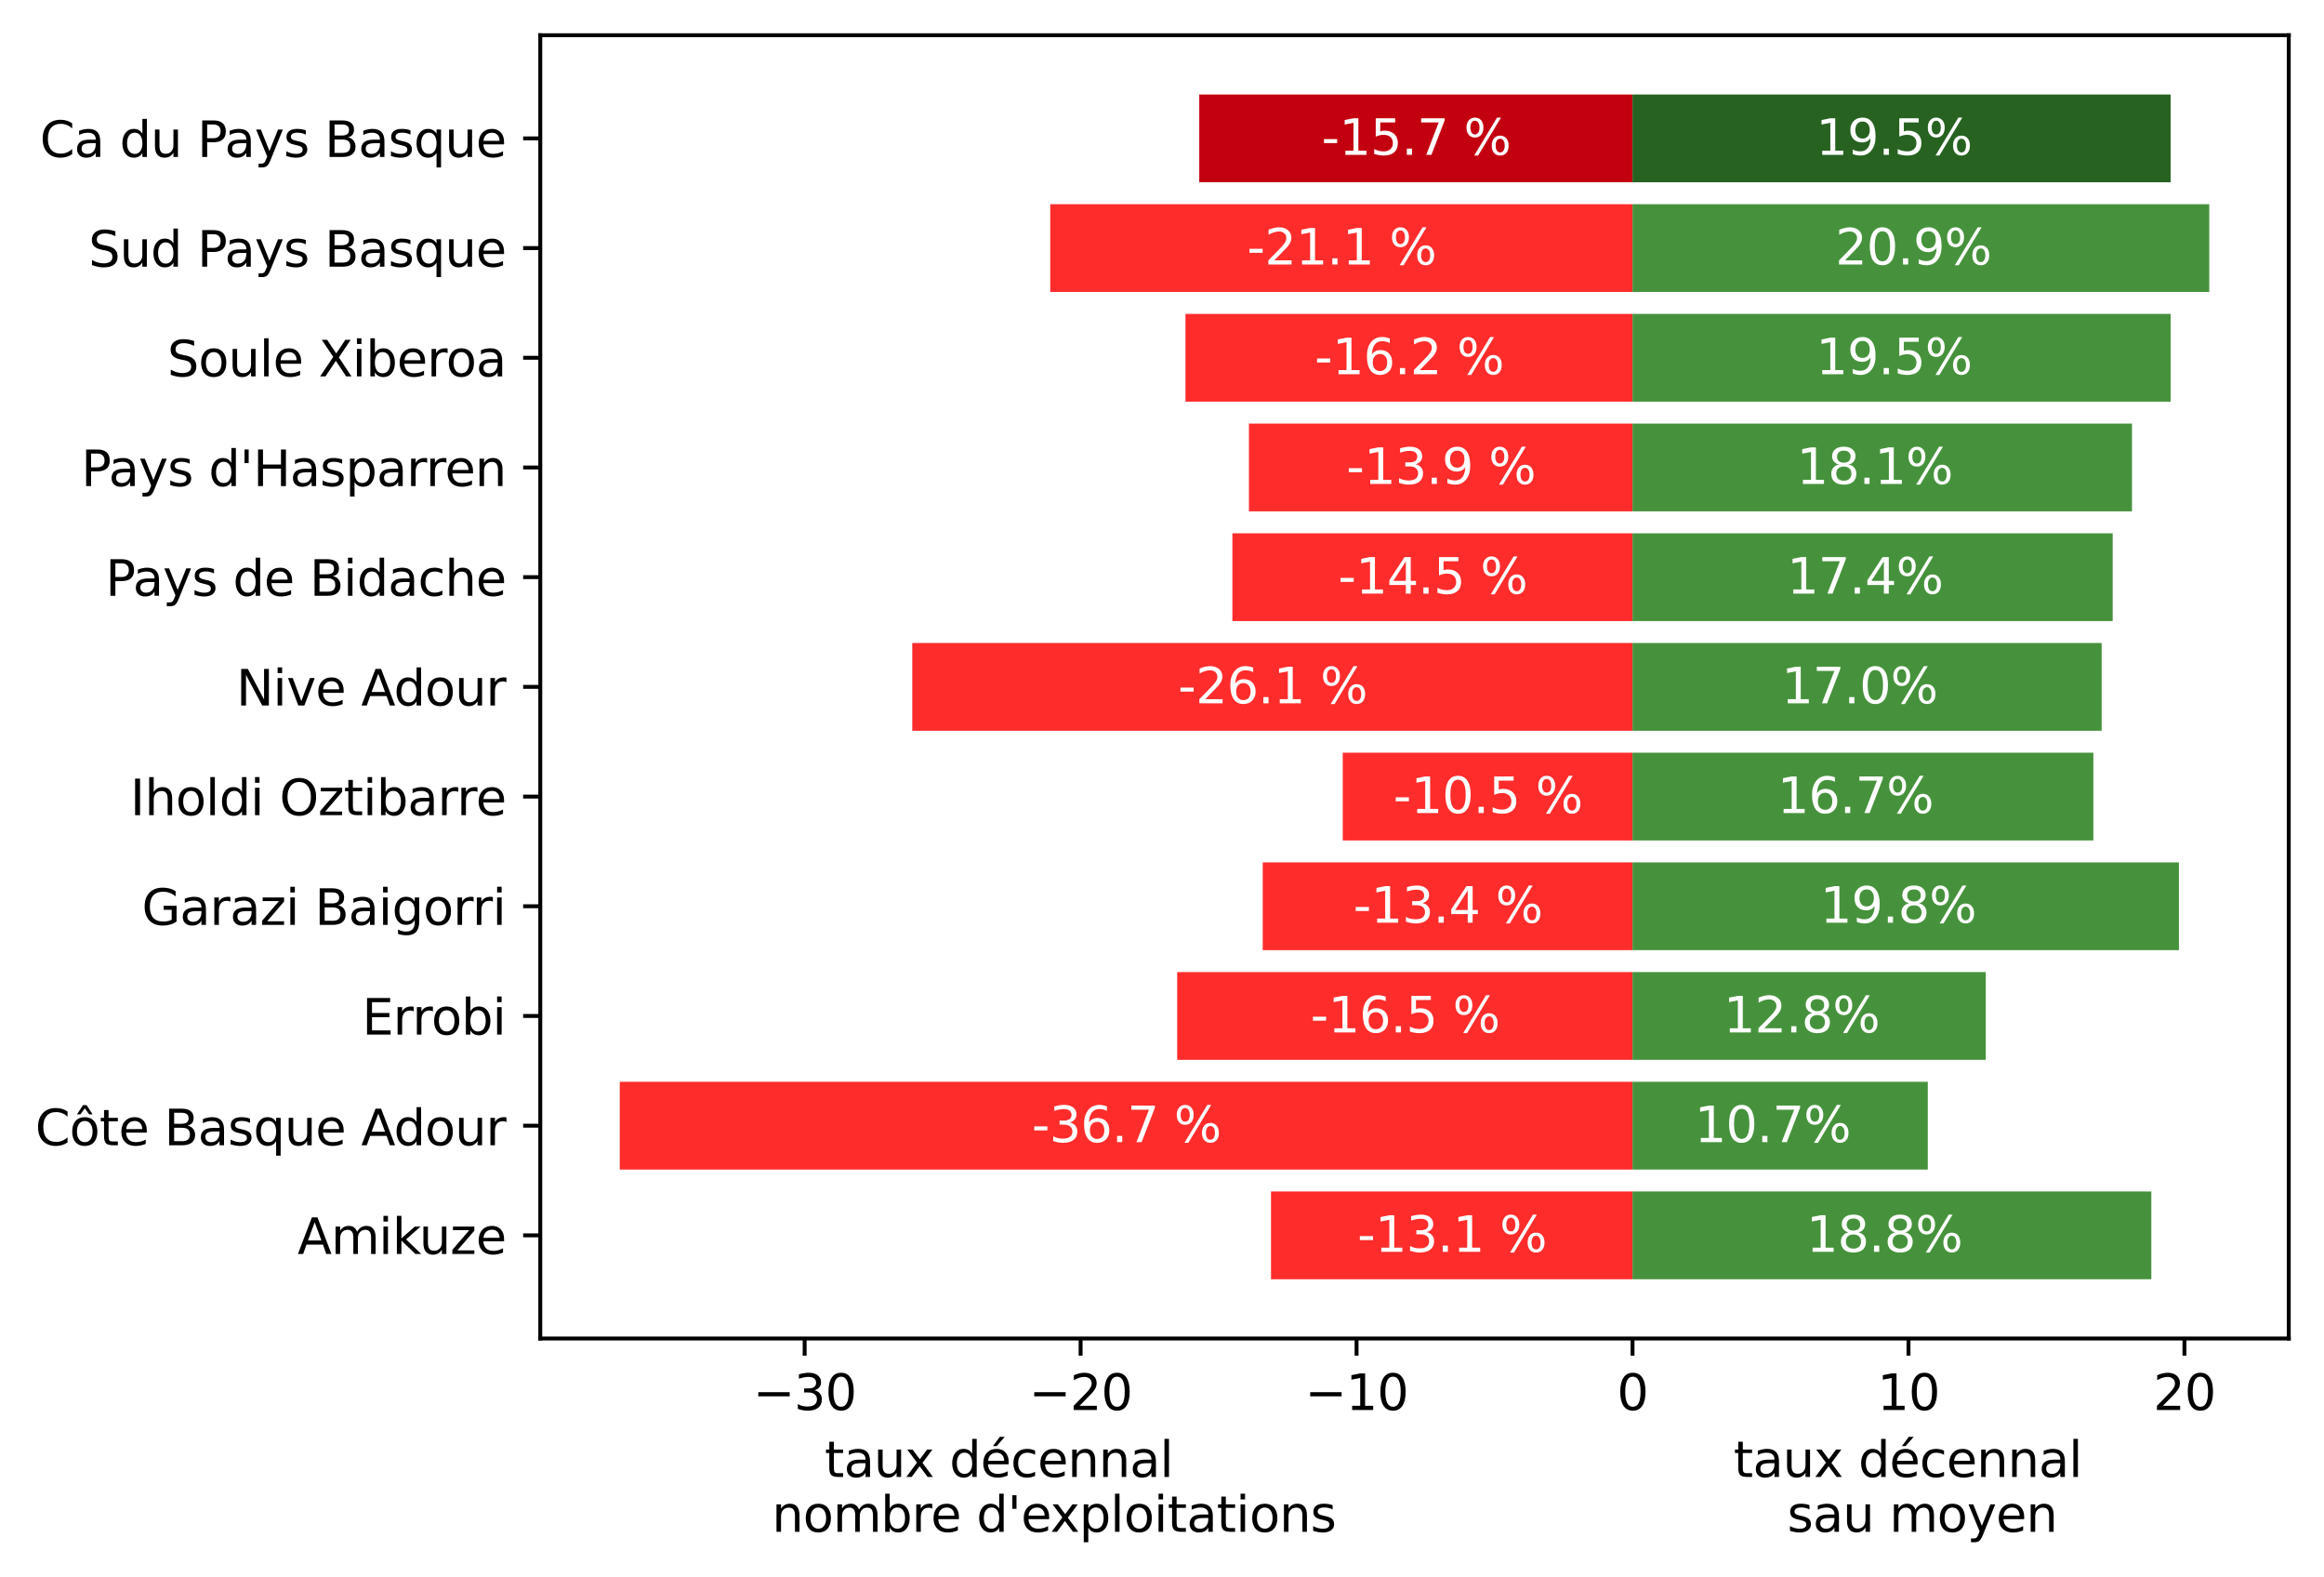 <?xml version="1.0" encoding="utf-8" standalone="no"?>
<!DOCTYPE svg PUBLIC "-//W3C//DTD SVG 1.1//EN"
  "http://www.w3.org/Graphics/SVG/1.1/DTD/svg11.dtd">
<svg xmlns:xlink="http://www.w3.org/1999/xlink" width="474.67pt" height="322.066pt" viewBox="0 0 474.67 322.066" xmlns="http://www.w3.org/2000/svg" version="1.1">
 <defs>
  <style type="text/css">*{stroke-linejoin: round; stroke-linecap: butt}</style>
 </defs>
 <g id="figure_1">
  <g id="patch_1">
   <path d="M 0 322.066 
L 474.67 322.066 
L 474.67 0 
L 0 0 
z
" style="fill: #ffffff"/>
  </g>
  <g id="axes_1">
   <g id="patch_2">
    <path d="M 110.35 273.312 
L 467.47 273.312 
L 467.47 7.2 
L 110.35 7.2 
z
" style="fill: #ffffff"/>
   </g>
   <g id="patch_3">
    <path d="M 333.437 261.216 
L 259.601 261.216 
L 259.601 243.296 
L 333.437 243.296 
z
" clip-path="url(#p10a8ba9649)" style="fill: #ff2c2c"/>
   </g>
   <g id="patch_4">
    <path d="M 333.437 238.816 
L 126.583 238.816 
L 126.583 220.896 
L 333.437 220.896 
z
" clip-path="url(#p10a8ba9649)" style="fill: #ff2c2c"/>
   </g>
   <g id="patch_5">
    <path d="M 333.437 216.416 
L 240.437 216.416 
L 240.437 198.496 
L 333.437 198.496 
z
" clip-path="url(#p10a8ba9649)" style="fill: #ff2c2c"/>
   </g>
   <g id="patch_6">
    <path d="M 333.437 194.016 
L 257.91 194.016 
L 257.91 176.096 
L 333.437 176.096 
z
" clip-path="url(#p10a8ba9649)" style="fill: #ff2c2c"/>
   </g>
   <g id="patch_7">
    <path d="M 333.437 171.616 
L 274.255 171.616 
L 274.255 153.696 
L 333.437 153.696 
z
" clip-path="url(#p10a8ba9649)" style="fill: #ff2c2c"/>
   </g>
   <g id="patch_8">
    <path d="M 333.437 149.216 
L 186.328 149.216 
L 186.328 131.296 
L 333.437 131.296 
z
" clip-path="url(#p10a8ba9649)" style="fill: #ff2c2c"/>
   </g>
   <g id="patch_9">
    <path d="M 333.437 126.816 
L 251.71 126.816 
L 251.71 108.896 
L 333.437 108.896 
z
" clip-path="url(#p10a8ba9649)" style="fill: #ff2c2c"/>
   </g>
   <g id="patch_10">
    <path d="M 333.437 104.416 
L 255.092 104.416 
L 255.092 86.496 
L 333.437 86.496 
z
" clip-path="url(#p10a8ba9649)" style="fill: #ff2c2c"/>
   </g>
   <g id="patch_11">
    <path d="M 333.437 82.016 
L 242.128 82.016 
L 242.128 64.096 
L 333.437 64.096 
z
" clip-path="url(#p10a8ba9649)" style="fill: #ff2c2c"/>
   </g>
   <g id="patch_12">
    <path d="M 333.437 59.616 
L 214.51 59.616 
L 214.51 41.696 
L 333.437 41.696 
z
" clip-path="url(#p10a8ba9649)" style="fill: #ff2c2c"/>
   </g>
   <g id="patch_13">
    <path d="M 333.437 37.216 
L 244.946 37.216 
L 244.946 19.296 
L 333.437 19.296 
z
" clip-path="url(#p10a8ba9649)" style="fill: #c30010"/>
   </g>
   <g id="patch_14">
    <path d="M 333.437 261.216 
L 439.401 261.216 
L 439.401 243.296 
L 333.437 243.296 
z
" clip-path="url(#p10a8ba9649)" style="fill: #46923c"/>
   </g>
   <g id="patch_15">
    <path d="M 333.437 238.816 
L 393.746 238.816 
L 393.746 220.896 
L 333.437 220.896 
z
" clip-path="url(#p10a8ba9649)" style="fill: #46923c"/>
   </g>
   <g id="patch_16">
    <path d="M 333.437 216.416 
L 405.583 216.416 
L 405.583 198.496 
L 333.437 198.496 
z
" clip-path="url(#p10a8ba9649)" style="fill: #46923c"/>
   </g>
   <g id="patch_17">
    <path d="M 333.437 194.016 
L 445.037 194.016 
L 445.037 176.096 
L 333.437 176.096 
z
" clip-path="url(#p10a8ba9649)" style="fill: #46923c"/>
   </g>
   <g id="patch_18">
    <path d="M 333.437 171.616 
L 427.565 171.616 
L 427.565 153.696 
L 333.437 153.696 
z
" clip-path="url(#p10a8ba9649)" style="fill: #46923c"/>
   </g>
   <g id="patch_19">
    <path d="M 333.437 149.216 
L 429.255 149.216 
L 429.255 131.296 
L 333.437 131.296 
z
" clip-path="url(#p10a8ba9649)" style="fill: #46923c"/>
   </g>
   <g id="patch_20">
    <path d="M 333.437 126.816 
L 431.51 126.816 
L 431.51 108.896 
L 333.437 108.896 
z
" clip-path="url(#p10a8ba9649)" style="fill: #46923c"/>
   </g>
   <g id="patch_21">
    <path d="M 333.437 104.416 
L 435.455 104.416 
L 435.455 86.496 
L 333.437 86.496 
z
" clip-path="url(#p10a8ba9649)" style="fill: #46923c"/>
   </g>
   <g id="patch_22">
    <path d="M 333.437 82.016 
L 443.346 82.016 
L 443.346 64.096 
L 333.437 64.096 
z
" clip-path="url(#p10a8ba9649)" style="fill: #46923c"/>
   </g>
   <g id="patch_23">
    <path d="M 333.437 59.616 
L 451.237 59.616 
L 451.237 41.696 
L 333.437 41.696 
z
" clip-path="url(#p10a8ba9649)" style="fill: #46923c"/>
   </g>
   <g id="patch_24">
    <path d="M 333.437 37.216 
L 443.346 37.216 
L 443.346 19.296 
L 333.437 19.296 
z
" clip-path="url(#p10a8ba9649)" style="fill: #276221"/>
   </g>
   <g id="matplotlib.axis_1">
    <g id="xtick_1">
     <g id="line2d_1">
      <defs>
       <path id="md44ef26746" d="M 0 0 
L 0 3.5 
" style="stroke: #000000; stroke-width: 0.8"/>
      </defs>
      <g>
       <use xlink:href="#md44ef26746" x="164.346" y="273.312" style="stroke: #000000; stroke-width: 0.8"/>
      </g>
     </g>
     <g id="text_1">
      <!-- −30 -->
      <g transform="translate(153.794 287.91) scale(0.1 -0.1)">
       <defs>
        <path id="DejaVuSans-2212" d="M 678 2272 
L 4684 2272 
L 4684 1741 
L 678 1741 
L 678 2272 
z
" transform="scale(0.016)"/>
        <path id="DejaVuSans-33" d="M 2597 2516 
Q 3050 2419 3304 2112 
Q 3559 1806 3559 1356 
Q 3559 666 3084 287 
Q 2609 -91 1734 -91 
Q 1441 -91 1130 -33 
Q 819 25 488 141 
L 488 750 
Q 750 597 1062 519 
Q 1375 441 1716 441 
Q 2309 441 2620 675 
Q 2931 909 2931 1356 
Q 2931 1769 2642 2001 
Q 2353 2234 1838 2234 
L 1294 2234 
L 1294 2753 
L 1863 2753 
Q 2328 2753 2575 2939 
Q 2822 3125 2822 3475 
Q 2822 3834 2567 4026 
Q 2313 4219 1838 4219 
Q 1578 4219 1281 4162 
Q 984 4106 628 3988 
L 628 4550 
Q 988 4650 1302 4700 
Q 1616 4750 1894 4750 
Q 2613 4750 3031 4423 
Q 3450 4097 3450 3541 
Q 3450 3153 3228 2886 
Q 3006 2619 2597 2516 
z
" transform="scale(0.016)"/>
        <path id="DejaVuSans-30" d="M 2034 4250 
Q 1547 4250 1301 3770 
Q 1056 3291 1056 2328 
Q 1056 1369 1301 889 
Q 1547 409 2034 409 
Q 2525 409 2770 889 
Q 3016 1369 3016 2328 
Q 3016 3291 2770 3770 
Q 2525 4250 2034 4250 
z
M 2034 4750 
Q 2819 4750 3233 4129 
Q 3647 3509 3647 2328 
Q 3647 1150 3233 529 
Q 2819 -91 2034 -91 
Q 1250 -91 836 529 
Q 422 1150 422 2328 
Q 422 3509 836 4129 
Q 1250 4750 2034 4750 
z
" transform="scale(0.016)"/>
       </defs>
       <use xlink:href="#DejaVuSans-2212"/>
       <use xlink:href="#DejaVuSans-33" x="83.789"/>
       <use xlink:href="#DejaVuSans-30" x="147.412"/>
      </g>
     </g>
    </g>
    <g id="xtick_2">
     <g id="line2d_2">
      <g>
       <use xlink:href="#md44ef26746" x="220.71" y="273.312" style="stroke: #000000; stroke-width: 0.8"/>
      </g>
     </g>
     <g id="text_2">
      <!-- −20 -->
      <g transform="translate(210.158 287.91) scale(0.1 -0.1)">
       <defs>
        <path id="DejaVuSans-32" d="M 1228 531 
L 3431 531 
L 3431 0 
L 469 0 
L 469 531 
Q 828 903 1448 1529 
Q 2069 2156 2228 2338 
Q 2531 2678 2651 2914 
Q 2772 3150 2772 3378 
Q 2772 3750 2511 3984 
Q 2250 4219 1831 4219 
Q 1534 4219 1204 4116 
Q 875 4013 500 3803 
L 500 4441 
Q 881 4594 1212 4672 
Q 1544 4750 1819 4750 
Q 2544 4750 2975 4387 
Q 3406 4025 3406 3419 
Q 3406 3131 3298 2873 
Q 3191 2616 2906 2266 
Q 2828 2175 2409 1742 
Q 1991 1309 1228 531 
z
" transform="scale(0.016)"/>
       </defs>
       <use xlink:href="#DejaVuSans-2212"/>
       <use xlink:href="#DejaVuSans-32" x="83.789"/>
       <use xlink:href="#DejaVuSans-30" x="147.412"/>
      </g>
     </g>
    </g>
    <g id="xtick_3">
     <g id="line2d_3">
      <g>
       <use xlink:href="#md44ef26746" x="277.074" y="273.312" style="stroke: #000000; stroke-width: 0.8"/>
      </g>
     </g>
     <g id="text_3">
      <!-- −10 -->
      <g transform="translate(266.521 287.91) scale(0.1 -0.1)">
       <defs>
        <path id="DejaVuSans-31" d="M 794 531 
L 1825 531 
L 1825 4091 
L 703 3866 
L 703 4441 
L 1819 4666 
L 2450 4666 
L 2450 531 
L 3481 531 
L 3481 0 
L 794 0 
L 794 531 
z
" transform="scale(0.016)"/>
       </defs>
       <use xlink:href="#DejaVuSans-2212"/>
       <use xlink:href="#DejaVuSans-31" x="83.789"/>
       <use xlink:href="#DejaVuSans-30" x="147.412"/>
      </g>
     </g>
    </g>
    <g id="xtick_4">
     <g id="line2d_4">
      <g>
       <use xlink:href="#md44ef26746" x="333.437" y="273.312" style="stroke: #000000; stroke-width: 0.8"/>
      </g>
     </g>
     <g id="text_4">
      <!-- 0 -->
      <g transform="translate(330.256 287.91) scale(0.1 -0.1)">
       <use xlink:href="#DejaVuSans-30"/>
      </g>
     </g>
    </g>
    <g id="xtick_5">
     <g id="line2d_5">
      <g>
       <use xlink:href="#md44ef26746" x="389.801" y="273.312" style="stroke: #000000; stroke-width: 0.8"/>
      </g>
     </g>
     <g id="text_5">
      <!-- 10 -->
      <g transform="translate(383.438 287.91) scale(0.1 -0.1)">
       <use xlink:href="#DejaVuSans-31"/>
       <use xlink:href="#DejaVuSans-30" x="63.623"/>
      </g>
     </g>
    </g>
    <g id="xtick_6">
     <g id="line2d_6">
      <g>
       <use xlink:href="#md44ef26746" x="446.165" y="273.312" style="stroke: #000000; stroke-width: 0.8"/>
      </g>
     </g>
     <g id="text_6">
      <!-- 20 -->
      <g transform="translate(439.802 287.91) scale(0.1 -0.1)">
       <use xlink:href="#DejaVuSans-32"/>
       <use xlink:href="#DejaVuSans-30" x="63.623"/>
      </g>
     </g>
    </g>
    <g id="text_7">
     <!--       taux décennal                                    taux décennal  -->
     <g transform="translate(149.363 301.589) scale(0.1 -0.1)">
      <defs>
       <path id="DejaVuSans-20" transform="scale(0.016)"/>
       <path id="DejaVuSans-74" d="M 1172 4494 
L 1172 3500 
L 2356 3500 
L 2356 3053 
L 1172 3053 
L 1172 1153 
Q 1172 725 1289 603 
Q 1406 481 1766 481 
L 2356 481 
L 2356 0 
L 1766 0 
Q 1100 0 847 248 
Q 594 497 594 1153 
L 594 3053 
L 172 3053 
L 172 3500 
L 594 3500 
L 594 4494 
L 1172 4494 
z
" transform="scale(0.016)"/>
       <path id="DejaVuSans-61" d="M 2194 1759 
Q 1497 1759 1228 1600 
Q 959 1441 959 1056 
Q 959 750 1161 570 
Q 1363 391 1709 391 
Q 2188 391 2477 730 
Q 2766 1069 2766 1631 
L 2766 1759 
L 2194 1759 
z
M 3341 1997 
L 3341 0 
L 2766 0 
L 2766 531 
Q 2569 213 2275 61 
Q 1981 -91 1556 -91 
Q 1019 -91 701 211 
Q 384 513 384 1019 
Q 384 1609 779 1909 
Q 1175 2209 1959 2209 
L 2766 2209 
L 2766 2266 
Q 2766 2663 2505 2880 
Q 2244 3097 1772 3097 
Q 1472 3097 1187 3025 
Q 903 2953 641 2809 
L 641 3341 
Q 956 3463 1253 3523 
Q 1550 3584 1831 3584 
Q 2591 3584 2966 3190 
Q 3341 2797 3341 1997 
z
" transform="scale(0.016)"/>
       <path id="DejaVuSans-75" d="M 544 1381 
L 544 3500 
L 1119 3500 
L 1119 1403 
Q 1119 906 1312 657 
Q 1506 409 1894 409 
Q 2359 409 2629 706 
Q 2900 1003 2900 1516 
L 2900 3500 
L 3475 3500 
L 3475 0 
L 2900 0 
L 2900 538 
Q 2691 219 2414 64 
Q 2138 -91 1772 -91 
Q 1169 -91 856 284 
Q 544 659 544 1381 
z
M 1991 3584 
L 1991 3584 
z
" transform="scale(0.016)"/>
       <path id="DejaVuSans-78" d="M 3513 3500 
L 2247 1797 
L 3578 0 
L 2900 0 
L 1881 1375 
L 863 0 
L 184 0 
L 1544 1831 
L 300 3500 
L 978 3500 
L 1906 2253 
L 2834 3500 
L 3513 3500 
z
" transform="scale(0.016)"/>
       <path id="DejaVuSans-64" d="M 2906 2969 
L 2906 4863 
L 3481 4863 
L 3481 0 
L 2906 0 
L 2906 525 
Q 2725 213 2448 61 
Q 2172 -91 1784 -91 
Q 1150 -91 751 415 
Q 353 922 353 1747 
Q 353 2572 751 3078 
Q 1150 3584 1784 3584 
Q 2172 3584 2448 3432 
Q 2725 3281 2906 2969 
z
M 947 1747 
Q 947 1113 1208 752 
Q 1469 391 1925 391 
Q 2381 391 2643 752 
Q 2906 1113 2906 1747 
Q 2906 2381 2643 2742 
Q 2381 3103 1925 3103 
Q 1469 3103 1208 2742 
Q 947 2381 947 1747 
z
" transform="scale(0.016)"/>
       <path id="DejaVuSans-e9" d="M 3597 1894 
L 3597 1613 
L 953 1613 
Q 991 1019 1311 708 
Q 1631 397 2203 397 
Q 2534 397 2845 478 
Q 3156 559 3463 722 
L 3463 178 
Q 3153 47 2828 -22 
Q 2503 -91 2169 -91 
Q 1331 -91 842 396 
Q 353 884 353 1716 
Q 353 2575 817 3079 
Q 1281 3584 2069 3584 
Q 2775 3584 3186 3129 
Q 3597 2675 3597 1894 
z
M 3022 2063 
Q 3016 2534 2758 2815 
Q 2500 3097 2075 3097 
Q 1594 3097 1305 2825 
Q 1016 2553 972 2059 
L 3022 2063 
z
M 2466 5119 
L 3088 5119 
L 2070 3944 
L 1591 3944 
L 2466 5119 
z
" transform="scale(0.016)"/>
       <path id="DejaVuSans-63" d="M 3122 3366 
L 3122 2828 
Q 2878 2963 2633 3030 
Q 2388 3097 2138 3097 
Q 1578 3097 1268 2742 
Q 959 2388 959 1747 
Q 959 1106 1268 751 
Q 1578 397 2138 397 
Q 2388 397 2633 464 
Q 2878 531 3122 666 
L 3122 134 
Q 2881 22 2623 -34 
Q 2366 -91 2075 -91 
Q 1284 -91 818 406 
Q 353 903 353 1747 
Q 353 2603 823 3093 
Q 1294 3584 2113 3584 
Q 2378 3584 2631 3529 
Q 2884 3475 3122 3366 
z
" transform="scale(0.016)"/>
       <path id="DejaVuSans-65" d="M 3597 1894 
L 3597 1613 
L 953 1613 
Q 991 1019 1311 708 
Q 1631 397 2203 397 
Q 2534 397 2845 478 
Q 3156 559 3463 722 
L 3463 178 
Q 3153 47 2828 -22 
Q 2503 -91 2169 -91 
Q 1331 -91 842 396 
Q 353 884 353 1716 
Q 353 2575 817 3079 
Q 1281 3584 2069 3584 
Q 2775 3584 3186 3129 
Q 3597 2675 3597 1894 
z
M 3022 2063 
Q 3016 2534 2758 2815 
Q 2500 3097 2075 3097 
Q 1594 3097 1305 2825 
Q 1016 2553 972 2059 
L 3022 2063 
z
" transform="scale(0.016)"/>
       <path id="DejaVuSans-6e" d="M 3513 2113 
L 3513 0 
L 2938 0 
L 2938 2094 
Q 2938 2591 2744 2837 
Q 2550 3084 2163 3084 
Q 1697 3084 1428 2787 
Q 1159 2491 1159 1978 
L 1159 0 
L 581 0 
L 581 3500 
L 1159 3500 
L 1159 2956 
Q 1366 3272 1645 3428 
Q 1925 3584 2291 3584 
Q 2894 3584 3203 3211 
Q 3513 2838 3513 2113 
z
" transform="scale(0.016)"/>
       <path id="DejaVuSans-6c" d="M 603 4863 
L 1178 4863 
L 1178 0 
L 603 0 
L 603 4863 
z
" transform="scale(0.016)"/>
      </defs>
      <use xlink:href="#DejaVuSans-20"/>
      <use xlink:href="#DejaVuSans-20" x="31.787"/>
      <use xlink:href="#DejaVuSans-20" x="63.574"/>
      <use xlink:href="#DejaVuSans-20" x="95.361"/>
      <use xlink:href="#DejaVuSans-20" x="127.148"/>
      <use xlink:href="#DejaVuSans-20" x="158.936"/>
      <use xlink:href="#DejaVuSans-74" x="190.723"/>
      <use xlink:href="#DejaVuSans-61" x="229.932"/>
      <use xlink:href="#DejaVuSans-75" x="291.211"/>
      <use xlink:href="#DejaVuSans-78" x="354.59"/>
      <use xlink:href="#DejaVuSans-20" x="413.77"/>
      <use xlink:href="#DejaVuSans-64" x="445.557"/>
      <use xlink:href="#DejaVuSans-e9" x="509.033"/>
      <use xlink:href="#DejaVuSans-63" x="570.557"/>
      <use xlink:href="#DejaVuSans-65" x="625.537"/>
      <use xlink:href="#DejaVuSans-6e" x="687.061"/>
      <use xlink:href="#DejaVuSans-6e" x="750.439"/>
      <use xlink:href="#DejaVuSans-61" x="813.818"/>
      <use xlink:href="#DejaVuSans-6c" x="875.098"/>
      <use xlink:href="#DejaVuSans-20" x="902.881"/>
      <use xlink:href="#DejaVuSans-20" x="934.668"/>
      <use xlink:href="#DejaVuSans-20" x="966.455"/>
      <use xlink:href="#DejaVuSans-20" x="998.242"/>
      <use xlink:href="#DejaVuSans-20" x="1030.029"/>
      <use xlink:href="#DejaVuSans-20" x="1061.816"/>
      <use xlink:href="#DejaVuSans-20" x="1093.604"/>
      <use xlink:href="#DejaVuSans-20" x="1125.391"/>
      <use xlink:href="#DejaVuSans-20" x="1157.178"/>
      <use xlink:href="#DejaVuSans-20" x="1188.965"/>
      <use xlink:href="#DejaVuSans-20" x="1220.752"/>
      <use xlink:href="#DejaVuSans-20" x="1252.539"/>
      <use xlink:href="#DejaVuSans-20" x="1284.326"/>
      <use xlink:href="#DejaVuSans-20" x="1316.113"/>
      <use xlink:href="#DejaVuSans-20" x="1347.9"/>
      <use xlink:href="#DejaVuSans-20" x="1379.688"/>
      <use xlink:href="#DejaVuSans-20" x="1411.475"/>
      <use xlink:href="#DejaVuSans-20" x="1443.262"/>
      <use xlink:href="#DejaVuSans-20" x="1475.049"/>
      <use xlink:href="#DejaVuSans-20" x="1506.836"/>
      <use xlink:href="#DejaVuSans-20" x="1538.623"/>
      <use xlink:href="#DejaVuSans-20" x="1570.41"/>
      <use xlink:href="#DejaVuSans-20" x="1602.197"/>
      <use xlink:href="#DejaVuSans-20" x="1633.984"/>
      <use xlink:href="#DejaVuSans-20" x="1665.771"/>
      <use xlink:href="#DejaVuSans-20" x="1697.559"/>
      <use xlink:href="#DejaVuSans-20" x="1729.346"/>
      <use xlink:href="#DejaVuSans-20" x="1761.133"/>
      <use xlink:href="#DejaVuSans-20" x="1792.92"/>
      <use xlink:href="#DejaVuSans-20" x="1824.707"/>
      <use xlink:href="#DejaVuSans-20" x="1856.494"/>
      <use xlink:href="#DejaVuSans-20" x="1888.281"/>
      <use xlink:href="#DejaVuSans-20" x="1920.068"/>
      <use xlink:href="#DejaVuSans-20" x="1951.855"/>
      <use xlink:href="#DejaVuSans-20" x="1983.643"/>
      <use xlink:href="#DejaVuSans-20" x="2015.43"/>
      <use xlink:href="#DejaVuSans-74" x="2047.217"/>
      <use xlink:href="#DejaVuSans-61" x="2086.426"/>
      <use xlink:href="#DejaVuSans-75" x="2147.705"/>
      <use xlink:href="#DejaVuSans-78" x="2211.084"/>
      <use xlink:href="#DejaVuSans-20" x="2270.264"/>
      <use xlink:href="#DejaVuSans-64" x="2302.051"/>
      <use xlink:href="#DejaVuSans-e9" x="2365.527"/>
      <use xlink:href="#DejaVuSans-63" x="2427.051"/>
      <use xlink:href="#DejaVuSans-65" x="2482.031"/>
      <use xlink:href="#DejaVuSans-6e" x="2543.555"/>
      <use xlink:href="#DejaVuSans-6e" x="2606.934"/>
      <use xlink:href="#DejaVuSans-61" x="2670.312"/>
      <use xlink:href="#DejaVuSans-6c" x="2731.592"/>
      <use xlink:href="#DejaVuSans-20" x="2759.375"/>
     </g>
     <!-- nombre d'exploitations                             sau moyen -->
     <g transform="translate(157.67 312.786) scale(0.1 -0.1)">
      <defs>
       <path id="DejaVuSans-6f" d="M 1959 3097 
Q 1497 3097 1228 2736 
Q 959 2375 959 1747 
Q 959 1119 1226 758 
Q 1494 397 1959 397 
Q 2419 397 2687 759 
Q 2956 1122 2956 1747 
Q 2956 2369 2687 2733 
Q 2419 3097 1959 3097 
z
M 1959 3584 
Q 2709 3584 3137 3096 
Q 3566 2609 3566 1747 
Q 3566 888 3137 398 
Q 2709 -91 1959 -91 
Q 1206 -91 779 398 
Q 353 888 353 1747 
Q 353 2609 779 3096 
Q 1206 3584 1959 3584 
z
" transform="scale(0.016)"/>
       <path id="DejaVuSans-6d" d="M 3328 2828 
Q 3544 3216 3844 3400 
Q 4144 3584 4550 3584 
Q 5097 3584 5394 3201 
Q 5691 2819 5691 2113 
L 5691 0 
L 5113 0 
L 5113 2094 
Q 5113 2597 4934 2840 
Q 4756 3084 4391 3084 
Q 3944 3084 3684 2787 
Q 3425 2491 3425 1978 
L 3425 0 
L 2847 0 
L 2847 2094 
Q 2847 2600 2669 2842 
Q 2491 3084 2119 3084 
Q 1678 3084 1418 2786 
Q 1159 2488 1159 1978 
L 1159 0 
L 581 0 
L 581 3500 
L 1159 3500 
L 1159 2956 
Q 1356 3278 1631 3431 
Q 1906 3584 2284 3584 
Q 2666 3584 2933 3390 
Q 3200 3197 3328 2828 
z
" transform="scale(0.016)"/>
       <path id="DejaVuSans-62" d="M 3116 1747 
Q 3116 2381 2855 2742 
Q 2594 3103 2138 3103 
Q 1681 3103 1420 2742 
Q 1159 2381 1159 1747 
Q 1159 1113 1420 752 
Q 1681 391 2138 391 
Q 2594 391 2855 752 
Q 3116 1113 3116 1747 
z
M 1159 2969 
Q 1341 3281 1617 3432 
Q 1894 3584 2278 3584 
Q 2916 3584 3314 3078 
Q 3713 2572 3713 1747 
Q 3713 922 3314 415 
Q 2916 -91 2278 -91 
Q 1894 -91 1617 61 
Q 1341 213 1159 525 
L 1159 0 
L 581 0 
L 581 4863 
L 1159 4863 
L 1159 2969 
z
" transform="scale(0.016)"/>
       <path id="DejaVuSans-72" d="M 2631 2963 
Q 2534 3019 2420 3045 
Q 2306 3072 2169 3072 
Q 1681 3072 1420 2755 
Q 1159 2438 1159 1844 
L 1159 0 
L 581 0 
L 581 3500 
L 1159 3500 
L 1159 2956 
Q 1341 3275 1631 3429 
Q 1922 3584 2338 3584 
Q 2397 3584 2469 3576 
Q 2541 3569 2628 3553 
L 2631 2963 
z
" transform="scale(0.016)"/>
       <path id="DejaVuSans-27" d="M 1147 4666 
L 1147 2931 
L 616 2931 
L 616 4666 
L 1147 4666 
z
" transform="scale(0.016)"/>
       <path id="DejaVuSans-70" d="M 1159 525 
L 1159 -1331 
L 581 -1331 
L 581 3500 
L 1159 3500 
L 1159 2969 
Q 1341 3281 1617 3432 
Q 1894 3584 2278 3584 
Q 2916 3584 3314 3078 
Q 3713 2572 3713 1747 
Q 3713 922 3314 415 
Q 2916 -91 2278 -91 
Q 1894 -91 1617 61 
Q 1341 213 1159 525 
z
M 3116 1747 
Q 3116 2381 2855 2742 
Q 2594 3103 2138 3103 
Q 1681 3103 1420 2742 
Q 1159 2381 1159 1747 
Q 1159 1113 1420 752 
Q 1681 391 2138 391 
Q 2594 391 2855 752 
Q 3116 1113 3116 1747 
z
" transform="scale(0.016)"/>
       <path id="DejaVuSans-69" d="M 603 3500 
L 1178 3500 
L 1178 0 
L 603 0 
L 603 3500 
z
M 603 4863 
L 1178 4863 
L 1178 4134 
L 603 4134 
L 603 4863 
z
" transform="scale(0.016)"/>
       <path id="DejaVuSans-73" d="M 2834 3397 
L 2834 2853 
Q 2591 2978 2328 3040 
Q 2066 3103 1784 3103 
Q 1356 3103 1142 2972 
Q 928 2841 928 2578 
Q 928 2378 1081 2264 
Q 1234 2150 1697 2047 
L 1894 2003 
Q 2506 1872 2764 1633 
Q 3022 1394 3022 966 
Q 3022 478 2636 193 
Q 2250 -91 1575 -91 
Q 1294 -91 989 -36 
Q 684 19 347 128 
L 347 722 
Q 666 556 975 473 
Q 1284 391 1588 391 
Q 1994 391 2212 530 
Q 2431 669 2431 922 
Q 2431 1156 2273 1281 
Q 2116 1406 1581 1522 
L 1381 1569 
Q 847 1681 609 1914 
Q 372 2147 372 2553 
Q 372 3047 722 3315 
Q 1072 3584 1716 3584 
Q 2034 3584 2315 3537 
Q 2597 3491 2834 3397 
z
" transform="scale(0.016)"/>
       <path id="DejaVuSans-79" d="M 2059 -325 
Q 1816 -950 1584 -1140 
Q 1353 -1331 966 -1331 
L 506 -1331 
L 506 -850 
L 844 -850 
Q 1081 -850 1212 -737 
Q 1344 -625 1503 -206 
L 1606 56 
L 191 3500 
L 800 3500 
L 1894 763 
L 2988 3500 
L 3597 3500 
L 2059 -325 
z
" transform="scale(0.016)"/>
      </defs>
      <use xlink:href="#DejaVuSans-6e"/>
      <use xlink:href="#DejaVuSans-6f" x="63.379"/>
      <use xlink:href="#DejaVuSans-6d" x="124.561"/>
      <use xlink:href="#DejaVuSans-62" x="221.973"/>
      <use xlink:href="#DejaVuSans-72" x="285.449"/>
      <use xlink:href="#DejaVuSans-65" x="324.312"/>
      <use xlink:href="#DejaVuSans-20" x="385.836"/>
      <use xlink:href="#DejaVuSans-64" x="417.623"/>
      <use xlink:href="#DejaVuSans-27" x="481.1"/>
      <use xlink:href="#DejaVuSans-65" x="508.59"/>
      <use xlink:href="#DejaVuSans-78" x="568.363"/>
      <use xlink:href="#DejaVuSans-70" x="627.543"/>
      <use xlink:href="#DejaVuSans-6c" x="691.02"/>
      <use xlink:href="#DejaVuSans-6f" x="718.803"/>
      <use xlink:href="#DejaVuSans-69" x="779.984"/>
      <use xlink:href="#DejaVuSans-74" x="807.768"/>
      <use xlink:href="#DejaVuSans-61" x="846.977"/>
      <use xlink:href="#DejaVuSans-74" x="908.256"/>
      <use xlink:href="#DejaVuSans-69" x="947.465"/>
      <use xlink:href="#DejaVuSans-6f" x="975.248"/>
      <use xlink:href="#DejaVuSans-6e" x="1036.43"/>
      <use xlink:href="#DejaVuSans-73" x="1099.809"/>
      <use xlink:href="#DejaVuSans-20" x="1151.908"/>
      <use xlink:href="#DejaVuSans-20" x="1183.695"/>
      <use xlink:href="#DejaVuSans-20" x="1215.482"/>
      <use xlink:href="#DejaVuSans-20" x="1247.27"/>
      <use xlink:href="#DejaVuSans-20" x="1279.057"/>
      <use xlink:href="#DejaVuSans-20" x="1310.844"/>
      <use xlink:href="#DejaVuSans-20" x="1342.631"/>
      <use xlink:href="#DejaVuSans-20" x="1374.418"/>
      <use xlink:href="#DejaVuSans-20" x="1406.205"/>
      <use xlink:href="#DejaVuSans-20" x="1437.992"/>
      <use xlink:href="#DejaVuSans-20" x="1469.779"/>
      <use xlink:href="#DejaVuSans-20" x="1501.566"/>
      <use xlink:href="#DejaVuSans-20" x="1533.354"/>
      <use xlink:href="#DejaVuSans-20" x="1565.141"/>
      <use xlink:href="#DejaVuSans-20" x="1596.928"/>
      <use xlink:href="#DejaVuSans-20" x="1628.715"/>
      <use xlink:href="#DejaVuSans-20" x="1660.502"/>
      <use xlink:href="#DejaVuSans-20" x="1692.289"/>
      <use xlink:href="#DejaVuSans-20" x="1724.076"/>
      <use xlink:href="#DejaVuSans-20" x="1755.863"/>
      <use xlink:href="#DejaVuSans-20" x="1787.65"/>
      <use xlink:href="#DejaVuSans-20" x="1819.438"/>
      <use xlink:href="#DejaVuSans-20" x="1851.225"/>
      <use xlink:href="#DejaVuSans-20" x="1883.012"/>
      <use xlink:href="#DejaVuSans-20" x="1914.799"/>
      <use xlink:href="#DejaVuSans-20" x="1946.586"/>
      <use xlink:href="#DejaVuSans-20" x="1978.373"/>
      <use xlink:href="#DejaVuSans-20" x="2010.16"/>
      <use xlink:href="#DejaVuSans-20" x="2041.947"/>
      <use xlink:href="#DejaVuSans-73" x="2073.734"/>
      <use xlink:href="#DejaVuSans-61" x="2125.834"/>
      <use xlink:href="#DejaVuSans-75" x="2187.113"/>
      <use xlink:href="#DejaVuSans-20" x="2250.492"/>
      <use xlink:href="#DejaVuSans-6d" x="2282.279"/>
      <use xlink:href="#DejaVuSans-6f" x="2379.691"/>
      <use xlink:href="#DejaVuSans-79" x="2440.873"/>
      <use xlink:href="#DejaVuSans-65" x="2500.053"/>
      <use xlink:href="#DejaVuSans-6e" x="2561.576"/>
     </g>
    </g>
   </g>
   <g id="matplotlib.axis_2">
    <g id="ytick_1">
     <g id="line2d_7">
      <defs>
       <path id="m5545441bae" d="M 0 0 
L -3.5 0 
" style="stroke: #000000; stroke-width: 0.8"/>
      </defs>
      <g>
       <use xlink:href="#m5545441bae" x="110.35" y="252.256" style="stroke: #000000; stroke-width: 0.8"/>
      </g>
     </g>
     <g id="text_8">
      <!-- Amikuze -->
      <g transform="translate(60.773 256.055) scale(0.1 -0.1)">
       <defs>
        <path id="DejaVuSans-41" d="M 2188 4044 
L 1331 1722 
L 3047 1722 
L 2188 4044 
z
M 1831 4666 
L 2547 4666 
L 4325 0 
L 3669 0 
L 3244 1197 
L 1141 1197 
L 716 0 
L 50 0 
L 1831 4666 
z
" transform="scale(0.016)"/>
        <path id="DejaVuSans-6b" d="M 581 4863 
L 1159 4863 
L 1159 1991 
L 2875 3500 
L 3609 3500 
L 1753 1863 
L 3688 0 
L 2938 0 
L 1159 1709 
L 1159 0 
L 581 0 
L 581 4863 
z
" transform="scale(0.016)"/>
        <path id="DejaVuSans-7a" d="M 353 3500 
L 3084 3500 
L 3084 2975 
L 922 459 
L 3084 459 
L 3084 0 
L 275 0 
L 275 525 
L 2438 3041 
L 353 3041 
L 353 3500 
z
" transform="scale(0.016)"/>
       </defs>
       <use xlink:href="#DejaVuSans-41"/>
       <use xlink:href="#DejaVuSans-6d" x="68.408"/>
       <use xlink:href="#DejaVuSans-69" x="165.82"/>
       <use xlink:href="#DejaVuSans-6b" x="193.604"/>
       <use xlink:href="#DejaVuSans-75" x="248.389"/>
       <use xlink:href="#DejaVuSans-7a" x="311.768"/>
       <use xlink:href="#DejaVuSans-65" x="364.258"/>
      </g>
     </g>
    </g>
    <g id="ytick_2">
     <g id="line2d_8">
      <g>
       <use xlink:href="#m5545441bae" x="110.35" y="229.856" style="stroke: #000000; stroke-width: 0.8"/>
      </g>
     </g>
     <g id="text_9">
      <!-- Côte Basque Adour -->
      <g transform="translate(7.2 233.855) scale(0.1 -0.1)">
       <defs>
        <path id="DejaVuSans-43" d="M 4122 4306 
L 4122 3641 
Q 3803 3938 3442 4084 
Q 3081 4231 2675 4231 
Q 1875 4231 1450 3742 
Q 1025 3253 1025 2328 
Q 1025 1406 1450 917 
Q 1875 428 2675 428 
Q 3081 428 3442 575 
Q 3803 722 4122 1019 
L 4122 359 
Q 3791 134 3420 21 
Q 3050 -91 2638 -91 
Q 1578 -91 968 557 
Q 359 1206 359 2328 
Q 359 3453 968 4101 
Q 1578 4750 2638 4750 
Q 3056 4750 3426 4639 
Q 3797 4528 4122 4306 
z
" transform="scale(0.016)"/>
        <path id="DejaVuSans-f4" d="M 1959 3097 
Q 1497 3097 1228 2736 
Q 959 2375 959 1747 
Q 959 1119 1226 758 
Q 1494 397 1959 397 
Q 2419 397 2687 759 
Q 2956 1122 2956 1747 
Q 2956 2369 2687 2733 
Q 2419 3097 1959 3097 
z
M 1959 3584 
Q 2709 3584 3137 3096 
Q 3566 2609 3566 1747 
Q 3566 888 3137 398 
Q 2709 -91 1959 -91 
Q 1206 -91 779 398 
Q 353 888 353 1747 
Q 353 2609 779 3096 
Q 1206 3584 1959 3584 
z
M 1729 5119 
L 2191 5119 
L 2957 3944 
L 2523 3944 
L 1960 4709 
L 1398 3944 
L 963 3944 
L 1729 5119 
z
" transform="scale(0.016)"/>
        <path id="DejaVuSans-42" d="M 1259 2228 
L 1259 519 
L 2272 519 
Q 2781 519 3026 730 
Q 3272 941 3272 1375 
Q 3272 1813 3026 2020 
Q 2781 2228 2272 2228 
L 1259 2228 
z
M 1259 4147 
L 1259 2741 
L 2194 2741 
Q 2656 2741 2882 2914 
Q 3109 3088 3109 3444 
Q 3109 3797 2882 3972 
Q 2656 4147 2194 4147 
L 1259 4147 
z
M 628 4666 
L 2241 4666 
Q 2963 4666 3353 4366 
Q 3744 4066 3744 3513 
Q 3744 3084 3544 2831 
Q 3344 2578 2956 2516 
Q 3422 2416 3680 2098 
Q 3938 1781 3938 1306 
Q 3938 681 3513 340 
Q 3088 0 2303 0 
L 628 0 
L 628 4666 
z
" transform="scale(0.016)"/>
        <path id="DejaVuSans-71" d="M 947 1747 
Q 947 1113 1208 752 
Q 1469 391 1925 391 
Q 2381 391 2643 752 
Q 2906 1113 2906 1747 
Q 2906 2381 2643 2742 
Q 2381 3103 1925 3103 
Q 1469 3103 1208 2742 
Q 947 2381 947 1747 
z
M 2906 525 
Q 2725 213 2448 61 
Q 2172 -91 1784 -91 
Q 1150 -91 751 415 
Q 353 922 353 1747 
Q 353 2572 751 3078 
Q 1150 3584 1784 3584 
Q 2172 3584 2448 3432 
Q 2725 3281 2906 2969 
L 2906 3500 
L 3481 3500 
L 3481 -1331 
L 2906 -1331 
L 2906 525 
z
" transform="scale(0.016)"/>
       </defs>
       <use xlink:href="#DejaVuSans-43"/>
       <use xlink:href="#DejaVuSans-f4" x="69.824"/>
       <use xlink:href="#DejaVuSans-74" x="131.006"/>
       <use xlink:href="#DejaVuSans-65" x="170.215"/>
       <use xlink:href="#DejaVuSans-20" x="231.738"/>
       <use xlink:href="#DejaVuSans-42" x="263.525"/>
       <use xlink:href="#DejaVuSans-61" x="332.129"/>
       <use xlink:href="#DejaVuSans-73" x="393.408"/>
       <use xlink:href="#DejaVuSans-71" x="445.508"/>
       <use xlink:href="#DejaVuSans-75" x="508.984"/>
       <use xlink:href="#DejaVuSans-65" x="572.363"/>
       <use xlink:href="#DejaVuSans-20" x="633.887"/>
       <use xlink:href="#DejaVuSans-41" x="665.674"/>
       <use xlink:href="#DejaVuSans-64" x="732.332"/>
       <use xlink:href="#DejaVuSans-6f" x="795.809"/>
       <use xlink:href="#DejaVuSans-75" x="856.99"/>
       <use xlink:href="#DejaVuSans-72" x="920.369"/>
      </g>
     </g>
    </g>
    <g id="ytick_3">
     <g id="line2d_9">
      <g>
       <use xlink:href="#m5545441bae" x="110.35" y="207.456" style="stroke: #000000; stroke-width: 0.8"/>
      </g>
     </g>
     <g id="text_10">
      <!-- Errobi -->
      <g transform="translate(73.964 211.255) scale(0.1 -0.1)">
       <defs>
        <path id="DejaVuSans-45" d="M 628 4666 
L 3578 4666 
L 3578 4134 
L 1259 4134 
L 1259 2753 
L 3481 2753 
L 3481 2222 
L 1259 2222 
L 1259 531 
L 3634 531 
L 3634 0 
L 628 0 
L 628 4666 
z
" transform="scale(0.016)"/>
       </defs>
       <use xlink:href="#DejaVuSans-45"/>
       <use xlink:href="#DejaVuSans-72" x="63.184"/>
       <use xlink:href="#DejaVuSans-72" x="102.547"/>
       <use xlink:href="#DejaVuSans-6f" x="141.41"/>
       <use xlink:href="#DejaVuSans-62" x="202.592"/>
       <use xlink:href="#DejaVuSans-69" x="266.068"/>
      </g>
     </g>
    </g>
    <g id="ytick_4">
     <g id="line2d_10">
      <g>
       <use xlink:href="#m5545441bae" x="110.35" y="185.056" style="stroke: #000000; stroke-width: 0.8"/>
      </g>
     </g>
     <g id="text_11">
      <!-- Garazi Baigorri -->
      <g transform="translate(28.97 188.855) scale(0.1 -0.1)">
       <defs>
        <path id="DejaVuSans-47" d="M 3809 666 
L 3809 1919 
L 2778 1919 
L 2778 2438 
L 4434 2438 
L 4434 434 
Q 4069 175 3628 42 
Q 3188 -91 2688 -91 
Q 1594 -91 976 548 
Q 359 1188 359 2328 
Q 359 3472 976 4111 
Q 1594 4750 2688 4750 
Q 3144 4750 3555 4637 
Q 3966 4525 4313 4306 
L 4313 3634 
Q 3963 3931 3569 4081 
Q 3175 4231 2741 4231 
Q 1884 4231 1454 3753 
Q 1025 3275 1025 2328 
Q 1025 1384 1454 906 
Q 1884 428 2741 428 
Q 3075 428 3337 486 
Q 3600 544 3809 666 
z
" transform="scale(0.016)"/>
        <path id="DejaVuSans-67" d="M 2906 1791 
Q 2906 2416 2648 2759 
Q 2391 3103 1925 3103 
Q 1463 3103 1205 2759 
Q 947 2416 947 1791 
Q 947 1169 1205 825 
Q 1463 481 1925 481 
Q 2391 481 2648 825 
Q 2906 1169 2906 1791 
z
M 3481 434 
Q 3481 -459 3084 -895 
Q 2688 -1331 1869 -1331 
Q 1566 -1331 1297 -1286 
Q 1028 -1241 775 -1147 
L 775 -588 
Q 1028 -725 1275 -790 
Q 1522 -856 1778 -856 
Q 2344 -856 2625 -561 
Q 2906 -266 2906 331 
L 2906 616 
Q 2728 306 2450 153 
Q 2172 0 1784 0 
Q 1141 0 747 490 
Q 353 981 353 1791 
Q 353 2603 747 3093 
Q 1141 3584 1784 3584 
Q 2172 3584 2450 3431 
Q 2728 3278 2906 2969 
L 2906 3500 
L 3481 3500 
L 3481 434 
z
" transform="scale(0.016)"/>
       </defs>
       <use xlink:href="#DejaVuSans-47"/>
       <use xlink:href="#DejaVuSans-61" x="77.49"/>
       <use xlink:href="#DejaVuSans-72" x="138.77"/>
       <use xlink:href="#DejaVuSans-61" x="179.883"/>
       <use xlink:href="#DejaVuSans-7a" x="241.162"/>
       <use xlink:href="#DejaVuSans-69" x="293.652"/>
       <use xlink:href="#DejaVuSans-20" x="321.436"/>
       <use xlink:href="#DejaVuSans-42" x="353.223"/>
       <use xlink:href="#DejaVuSans-61" x="421.826"/>
       <use xlink:href="#DejaVuSans-69" x="483.105"/>
       <use xlink:href="#DejaVuSans-67" x="510.889"/>
       <use xlink:href="#DejaVuSans-6f" x="574.365"/>
       <use xlink:href="#DejaVuSans-72" x="635.547"/>
       <use xlink:href="#DejaVuSans-72" x="674.91"/>
       <use xlink:href="#DejaVuSans-69" x="716.023"/>
      </g>
     </g>
    </g>
    <g id="ytick_5">
     <g id="line2d_11">
      <g>
       <use xlink:href="#m5545441bae" x="110.35" y="162.656" style="stroke: #000000; stroke-width: 0.8"/>
      </g>
     </g>
     <g id="text_12">
      <!-- Iholdi Oztibarre -->
      <g transform="translate(26.591 166.455) scale(0.1 -0.1)">
       <defs>
        <path id="DejaVuSans-49" d="M 628 4666 
L 1259 4666 
L 1259 0 
L 628 0 
L 628 4666 
z
" transform="scale(0.016)"/>
        <path id="DejaVuSans-68" d="M 3513 2113 
L 3513 0 
L 2938 0 
L 2938 2094 
Q 2938 2591 2744 2837 
Q 2550 3084 2163 3084 
Q 1697 3084 1428 2787 
Q 1159 2491 1159 1978 
L 1159 0 
L 581 0 
L 581 4863 
L 1159 4863 
L 1159 2956 
Q 1366 3272 1645 3428 
Q 1925 3584 2291 3584 
Q 2894 3584 3203 3211 
Q 3513 2838 3513 2113 
z
" transform="scale(0.016)"/>
        <path id="DejaVuSans-4f" d="M 2522 4238 
Q 1834 4238 1429 3725 
Q 1025 3213 1025 2328 
Q 1025 1447 1429 934 
Q 1834 422 2522 422 
Q 3209 422 3611 934 
Q 4013 1447 4013 2328 
Q 4013 3213 3611 3725 
Q 3209 4238 2522 4238 
z
M 2522 4750 
Q 3503 4750 4090 4092 
Q 4678 3434 4678 2328 
Q 4678 1225 4090 567 
Q 3503 -91 2522 -91 
Q 1538 -91 948 565 
Q 359 1222 359 2328 
Q 359 3434 948 4092 
Q 1538 4750 2522 4750 
z
" transform="scale(0.016)"/>
       </defs>
       <use xlink:href="#DejaVuSans-49"/>
       <use xlink:href="#DejaVuSans-68" x="29.492"/>
       <use xlink:href="#DejaVuSans-6f" x="92.871"/>
       <use xlink:href="#DejaVuSans-6c" x="154.053"/>
       <use xlink:href="#DejaVuSans-64" x="181.836"/>
       <use xlink:href="#DejaVuSans-69" x="245.312"/>
       <use xlink:href="#DejaVuSans-20" x="273.096"/>
       <use xlink:href="#DejaVuSans-4f" x="304.883"/>
       <use xlink:href="#DejaVuSans-7a" x="383.594"/>
       <use xlink:href="#DejaVuSans-74" x="436.084"/>
       <use xlink:href="#DejaVuSans-69" x="475.293"/>
       <use xlink:href="#DejaVuSans-62" x="503.076"/>
       <use xlink:href="#DejaVuSans-61" x="566.553"/>
       <use xlink:href="#DejaVuSans-72" x="627.832"/>
       <use xlink:href="#DejaVuSans-72" x="667.195"/>
       <use xlink:href="#DejaVuSans-65" x="706.059"/>
      </g>
     </g>
    </g>
    <g id="ytick_6">
     <g id="line2d_12">
      <g>
       <use xlink:href="#m5545441bae" x="110.35" y="140.256" style="stroke: #000000; stroke-width: 0.8"/>
      </g>
     </g>
     <g id="text_13">
      <!-- Nive Adour -->
      <g transform="translate(48.259 144.055) scale(0.1 -0.1)">
       <defs>
        <path id="DejaVuSans-4e" d="M 628 4666 
L 1478 4666 
L 3547 763 
L 3547 4666 
L 4159 4666 
L 4159 0 
L 3309 0 
L 1241 3903 
L 1241 0 
L 628 0 
L 628 4666 
z
" transform="scale(0.016)"/>
        <path id="DejaVuSans-76" d="M 191 3500 
L 800 3500 
L 1894 563 
L 2988 3500 
L 3597 3500 
L 2284 0 
L 1503 0 
L 191 3500 
z
" transform="scale(0.016)"/>
       </defs>
       <use xlink:href="#DejaVuSans-4e"/>
       <use xlink:href="#DejaVuSans-69" x="74.805"/>
       <use xlink:href="#DejaVuSans-76" x="102.588"/>
       <use xlink:href="#DejaVuSans-65" x="161.768"/>
       <use xlink:href="#DejaVuSans-20" x="223.291"/>
       <use xlink:href="#DejaVuSans-41" x="255.078"/>
       <use xlink:href="#DejaVuSans-64" x="321.736"/>
       <use xlink:href="#DejaVuSans-6f" x="385.213"/>
       <use xlink:href="#DejaVuSans-75" x="446.395"/>
       <use xlink:href="#DejaVuSans-72" x="509.773"/>
      </g>
     </g>
    </g>
    <g id="ytick_7">
     <g id="line2d_13">
      <g>
       <use xlink:href="#m5545441bae" x="110.35" y="117.856" style="stroke: #000000; stroke-width: 0.8"/>
      </g>
     </g>
     <g id="text_14">
      <!-- Pays de Bidache -->
      <g transform="translate(21.552 121.655) scale(0.1 -0.1)">
       <defs>
        <path id="DejaVuSans-50" d="M 1259 4147 
L 1259 2394 
L 2053 2394 
Q 2494 2394 2734 2622 
Q 2975 2850 2975 3272 
Q 2975 3691 2734 3919 
Q 2494 4147 2053 4147 
L 1259 4147 
z
M 628 4666 
L 2053 4666 
Q 2838 4666 3239 4311 
Q 3641 3956 3641 3272 
Q 3641 2581 3239 2228 
Q 2838 1875 2053 1875 
L 1259 1875 
L 1259 0 
L 628 0 
L 628 4666 
z
" transform="scale(0.016)"/>
       </defs>
       <use xlink:href="#DejaVuSans-50"/>
       <use xlink:href="#DejaVuSans-61" x="55.803"/>
       <use xlink:href="#DejaVuSans-79" x="117.082"/>
       <use xlink:href="#DejaVuSans-73" x="176.262"/>
       <use xlink:href="#DejaVuSans-20" x="228.361"/>
       <use xlink:href="#DejaVuSans-64" x="260.148"/>
       <use xlink:href="#DejaVuSans-65" x="323.625"/>
       <use xlink:href="#DejaVuSans-20" x="385.148"/>
       <use xlink:href="#DejaVuSans-42" x="416.936"/>
       <use xlink:href="#DejaVuSans-69" x="485.539"/>
       <use xlink:href="#DejaVuSans-64" x="513.322"/>
       <use xlink:href="#DejaVuSans-61" x="576.799"/>
       <use xlink:href="#DejaVuSans-63" x="638.078"/>
       <use xlink:href="#DejaVuSans-68" x="693.059"/>
       <use xlink:href="#DejaVuSans-65" x="756.438"/>
      </g>
     </g>
    </g>
    <g id="ytick_8">
     <g id="line2d_14">
      <g>
       <use xlink:href="#m5545441bae" x="110.35" y="95.456" style="stroke: #000000; stroke-width: 0.8"/>
      </g>
     </g>
     <g id="text_15">
      <!-- Pays d'Hasparren -->
      <g transform="translate(16.592 99.255) scale(0.1 -0.1)">
       <defs>
        <path id="DejaVuSans-48" d="M 628 4666 
L 1259 4666 
L 1259 2753 
L 3553 2753 
L 3553 4666 
L 4184 4666 
L 4184 0 
L 3553 0 
L 3553 2222 
L 1259 2222 
L 1259 0 
L 628 0 
L 628 4666 
z
" transform="scale(0.016)"/>
       </defs>
       <use xlink:href="#DejaVuSans-50"/>
       <use xlink:href="#DejaVuSans-61" x="55.803"/>
       <use xlink:href="#DejaVuSans-79" x="117.082"/>
       <use xlink:href="#DejaVuSans-73" x="176.262"/>
       <use xlink:href="#DejaVuSans-20" x="228.361"/>
       <use xlink:href="#DejaVuSans-64" x="260.148"/>
       <use xlink:href="#DejaVuSans-27" x="323.625"/>
       <use xlink:href="#DejaVuSans-48" x="351.115"/>
       <use xlink:href="#DejaVuSans-61" x="426.311"/>
       <use xlink:href="#DejaVuSans-73" x="487.59"/>
       <use xlink:href="#DejaVuSans-70" x="539.689"/>
       <use xlink:href="#DejaVuSans-61" x="603.166"/>
       <use xlink:href="#DejaVuSans-72" x="664.445"/>
       <use xlink:href="#DejaVuSans-72" x="703.809"/>
       <use xlink:href="#DejaVuSans-65" x="742.672"/>
       <use xlink:href="#DejaVuSans-6e" x="804.195"/>
      </g>
     </g>
    </g>
    <g id="ytick_9">
     <g id="line2d_15">
      <g>
       <use xlink:href="#m5545441bae" x="110.35" y="73.056" style="stroke: #000000; stroke-width: 0.8"/>
      </g>
     </g>
     <g id="text_16">
      <!-- Soule Xiberoa -->
      <g transform="translate(34.173 76.855) scale(0.1 -0.1)">
       <defs>
        <path id="DejaVuSans-53" d="M 3425 4513 
L 3425 3897 
Q 3066 4069 2747 4153 
Q 2428 4238 2131 4238 
Q 1616 4238 1336 4038 
Q 1056 3838 1056 3469 
Q 1056 3159 1242 3001 
Q 1428 2844 1947 2747 
L 2328 2669 
Q 3034 2534 3370 2195 
Q 3706 1856 3706 1288 
Q 3706 609 3251 259 
Q 2797 -91 1919 -91 
Q 1588 -91 1214 -16 
Q 841 59 441 206 
L 441 856 
Q 825 641 1194 531 
Q 1563 422 1919 422 
Q 2459 422 2753 634 
Q 3047 847 3047 1241 
Q 3047 1584 2836 1778 
Q 2625 1972 2144 2069 
L 1759 2144 
Q 1053 2284 737 2584 
Q 422 2884 422 3419 
Q 422 4038 858 4394 
Q 1294 4750 2059 4750 
Q 2388 4750 2728 4690 
Q 3069 4631 3425 4513 
z
" transform="scale(0.016)"/>
        <path id="DejaVuSans-58" d="M 403 4666 
L 1081 4666 
L 2241 2931 
L 3406 4666 
L 4084 4666 
L 2584 2425 
L 4184 0 
L 3506 0 
L 2194 1984 
L 872 0 
L 191 0 
L 1856 2491 
L 403 4666 
z
" transform="scale(0.016)"/>
       </defs>
       <use xlink:href="#DejaVuSans-53"/>
       <use xlink:href="#DejaVuSans-6f" x="63.477"/>
       <use xlink:href="#DejaVuSans-75" x="124.658"/>
       <use xlink:href="#DejaVuSans-6c" x="188.037"/>
       <use xlink:href="#DejaVuSans-65" x="215.82"/>
       <use xlink:href="#DejaVuSans-20" x="277.344"/>
       <use xlink:href="#DejaVuSans-58" x="309.131"/>
       <use xlink:href="#DejaVuSans-69" x="377.637"/>
       <use xlink:href="#DejaVuSans-62" x="405.42"/>
       <use xlink:href="#DejaVuSans-65" x="468.896"/>
       <use xlink:href="#DejaVuSans-72" x="530.42"/>
       <use xlink:href="#DejaVuSans-6f" x="569.283"/>
       <use xlink:href="#DejaVuSans-61" x="630.465"/>
      </g>
     </g>
    </g>
    <g id="ytick_10">
     <g id="line2d_16">
      <g>
       <use xlink:href="#m5545441bae" x="110.35" y="50.656" style="stroke: #000000; stroke-width: 0.8"/>
      </g>
     </g>
     <g id="text_17">
      <!-- Sud Pays Basque -->
      <g transform="translate(18.086 54.455) scale(0.1 -0.1)">
       <use xlink:href="#DejaVuSans-53"/>
       <use xlink:href="#DejaVuSans-75" x="63.477"/>
       <use xlink:href="#DejaVuSans-64" x="126.855"/>
       <use xlink:href="#DejaVuSans-20" x="190.332"/>
       <use xlink:href="#DejaVuSans-50" x="222.119"/>
       <use xlink:href="#DejaVuSans-61" x="277.922"/>
       <use xlink:href="#DejaVuSans-79" x="339.201"/>
       <use xlink:href="#DejaVuSans-73" x="398.381"/>
       <use xlink:href="#DejaVuSans-20" x="450.48"/>
       <use xlink:href="#DejaVuSans-42" x="482.268"/>
       <use xlink:href="#DejaVuSans-61" x="550.871"/>
       <use xlink:href="#DejaVuSans-73" x="612.15"/>
       <use xlink:href="#DejaVuSans-71" x="664.25"/>
       <use xlink:href="#DejaVuSans-75" x="727.727"/>
       <use xlink:href="#DejaVuSans-65" x="791.105"/>
      </g>
     </g>
    </g>
    <g id="ytick_11">
     <g id="line2d_17">
      <g>
       <use xlink:href="#m5545441bae" x="110.35" y="28.256" style="stroke: #000000; stroke-width: 0.8"/>
      </g>
     </g>
     <g id="text_18">
      <!-- Ca du Pays Basque -->
      <g transform="translate(8.145 32.055) scale(0.1 -0.1)">
       <use xlink:href="#DejaVuSans-43"/>
       <use xlink:href="#DejaVuSans-61" x="69.824"/>
       <use xlink:href="#DejaVuSans-20" x="131.104"/>
       <use xlink:href="#DejaVuSans-64" x="162.891"/>
       <use xlink:href="#DejaVuSans-75" x="226.367"/>
       <use xlink:href="#DejaVuSans-20" x="289.746"/>
       <use xlink:href="#DejaVuSans-50" x="321.533"/>
       <use xlink:href="#DejaVuSans-61" x="377.336"/>
       <use xlink:href="#DejaVuSans-79" x="438.615"/>
       <use xlink:href="#DejaVuSans-73" x="497.795"/>
       <use xlink:href="#DejaVuSans-20" x="549.895"/>
       <use xlink:href="#DejaVuSans-42" x="581.682"/>
       <use xlink:href="#DejaVuSans-61" x="650.285"/>
       <use xlink:href="#DejaVuSans-73" x="711.564"/>
       <use xlink:href="#DejaVuSans-71" x="763.664"/>
       <use xlink:href="#DejaVuSans-75" x="827.141"/>
       <use xlink:href="#DejaVuSans-65" x="890.52"/>
      </g>
     </g>
    </g>
   </g>
   <g id="patch_25">
    <path d="M 110.35 273.312 
L 110.35 7.2 
" style="fill: none; stroke: #000000; stroke-width: 0.8; stroke-linejoin: miter; stroke-linecap: square"/>
   </g>
   <g id="patch_26">
    <path d="M 467.47 273.312 
L 467.47 7.2 
" style="fill: none; stroke: #000000; stroke-width: 0.8; stroke-linejoin: miter; stroke-linecap: square"/>
   </g>
   <g id="patch_27">
    <path d="M 110.35 273.312 
L 467.47 273.312 
" style="fill: none; stroke: #000000; stroke-width: 0.8; stroke-linejoin: miter; stroke-linecap: square"/>
   </g>
   <g id="patch_28">
    <path d="M 110.35 7.2 
L 467.47 7.2 
" style="fill: none; stroke: #000000; stroke-width: 0.8; stroke-linejoin: miter; stroke-linecap: square"/>
   </g>
   <g id="text_19">
    <!-- -13.1 % -->
    <g style="fill: #ffffff" transform="translate(277.243 255.616) scale(0.1 -0.1)">
     <defs>
      <path id="DejaVuSans-2d" d="M 313 2009 
L 1997 2009 
L 1997 1497 
L 313 1497 
L 313 2009 
z
" transform="scale(0.016)"/>
      <path id="DejaVuSans-2e" d="M 684 794 
L 1344 794 
L 1344 0 
L 684 0 
L 684 794 
z
" transform="scale(0.016)"/>
      <path id="DejaVuSans-25" d="M 4653 2053 
Q 4381 2053 4226 1822 
Q 4072 1591 4072 1178 
Q 4072 772 4226 539 
Q 4381 306 4653 306 
Q 4919 306 5073 539 
Q 5228 772 5228 1178 
Q 5228 1588 5073 1820 
Q 4919 2053 4653 2053 
z
M 4653 2450 
Q 5147 2450 5437 2106 
Q 5728 1763 5728 1178 
Q 5728 594 5436 251 
Q 5144 -91 4653 -91 
Q 4153 -91 3862 251 
Q 3572 594 3572 1178 
Q 3572 1766 3864 2108 
Q 4156 2450 4653 2450 
z
M 1428 4353 
Q 1159 4353 1004 4120 
Q 850 3888 850 3481 
Q 850 3069 1003 2837 
Q 1156 2606 1428 2606 
Q 1700 2606 1854 2837 
Q 2009 3069 2009 3481 
Q 2009 3884 1853 4118 
Q 1697 4353 1428 4353 
z
M 4250 4750 
L 4750 4750 
L 1831 -91 
L 1331 -91 
L 4250 4750 
z
M 1428 4750 
Q 1922 4750 2215 4408 
Q 2509 4066 2509 3481 
Q 2509 2891 2217 2550 
Q 1925 2209 1428 2209 
Q 931 2209 642 2551 
Q 353 2894 353 3481 
Q 353 4063 643 4406 
Q 934 4750 1428 4750 
z
" transform="scale(0.016)"/>
     </defs>
     <use xlink:href="#DejaVuSans-2d"/>
     <use xlink:href="#DejaVuSans-31" x="36.084"/>
     <use xlink:href="#DejaVuSans-33" x="99.707"/>
     <use xlink:href="#DejaVuSans-2e" x="163.33"/>
     <use xlink:href="#DejaVuSans-31" x="195.117"/>
     <use xlink:href="#DejaVuSans-20" x="258.74"/>
     <use xlink:href="#DejaVuSans-25" x="290.527"/>
    </g>
   </g>
   <g id="text_20">
    <!-- -36.7 % -->
    <g style="fill: #ffffff" transform="translate(210.733 233.216) scale(0.1 -0.1)">
     <defs>
      <path id="DejaVuSans-36" d="M 2113 2584 
Q 1688 2584 1439 2293 
Q 1191 2003 1191 1497 
Q 1191 994 1439 701 
Q 1688 409 2113 409 
Q 2538 409 2786 701 
Q 3034 994 3034 1497 
Q 3034 2003 2786 2293 
Q 2538 2584 2113 2584 
z
M 3366 4563 
L 3366 3988 
Q 3128 4100 2886 4159 
Q 2644 4219 2406 4219 
Q 1781 4219 1451 3797 
Q 1122 3375 1075 2522 
Q 1259 2794 1537 2939 
Q 1816 3084 2150 3084 
Q 2853 3084 3261 2657 
Q 3669 2231 3669 1497 
Q 3669 778 3244 343 
Q 2819 -91 2113 -91 
Q 1303 -91 875 529 
Q 447 1150 447 2328 
Q 447 3434 972 4092 
Q 1497 4750 2381 4750 
Q 2619 4750 2861 4703 
Q 3103 4656 3366 4563 
z
" transform="scale(0.016)"/>
      <path id="DejaVuSans-37" d="M 525 4666 
L 3525 4666 
L 3525 4397 
L 1831 0 
L 1172 0 
L 2766 4134 
L 525 4134 
L 525 4666 
z
" transform="scale(0.016)"/>
     </defs>
     <use xlink:href="#DejaVuSans-2d"/>
     <use xlink:href="#DejaVuSans-33" x="36.084"/>
     <use xlink:href="#DejaVuSans-36" x="99.707"/>
     <use xlink:href="#DejaVuSans-2e" x="163.33"/>
     <use xlink:href="#DejaVuSans-37" x="195.117"/>
     <use xlink:href="#DejaVuSans-20" x="258.74"/>
     <use xlink:href="#DejaVuSans-25" x="290.527"/>
    </g>
   </g>
   <g id="text_21">
    <!-- -16.5 % -->
    <g style="fill: #ffffff" transform="translate(267.661 210.816) scale(0.1 -0.1)">
     <defs>
      <path id="DejaVuSans-35" d="M 691 4666 
L 3169 4666 
L 3169 4134 
L 1269 4134 
L 1269 2991 
Q 1406 3038 1543 3061 
Q 1681 3084 1819 3084 
Q 2600 3084 3056 2656 
Q 3513 2228 3513 1497 
Q 3513 744 3044 326 
Q 2575 -91 1722 -91 
Q 1428 -91 1123 -41 
Q 819 9 494 109 
L 494 744 
Q 775 591 1075 516 
Q 1375 441 1709 441 
Q 2250 441 2565 725 
Q 2881 1009 2881 1497 
Q 2881 1984 2565 2268 
Q 2250 2553 1709 2553 
Q 1456 2553 1204 2497 
Q 953 2441 691 2322 
L 691 4666 
z
" transform="scale(0.016)"/>
     </defs>
     <use xlink:href="#DejaVuSans-2d"/>
     <use xlink:href="#DejaVuSans-31" x="36.084"/>
     <use xlink:href="#DejaVuSans-36" x="99.707"/>
     <use xlink:href="#DejaVuSans-2e" x="163.33"/>
     <use xlink:href="#DejaVuSans-35" x="195.117"/>
     <use xlink:href="#DejaVuSans-20" x="258.74"/>
     <use xlink:href="#DejaVuSans-25" x="290.527"/>
    </g>
   </g>
   <g id="text_22">
    <!-- -13.4 % -->
    <g style="fill: #ffffff" transform="translate(276.397 188.416) scale(0.1 -0.1)">
     <defs>
      <path id="DejaVuSans-34" d="M 2419 4116 
L 825 1625 
L 2419 1625 
L 2419 4116 
z
M 2253 4666 
L 3047 4666 
L 3047 1625 
L 3713 1625 
L 3713 1100 
L 3047 1100 
L 3047 0 
L 2419 0 
L 2419 1100 
L 313 1100 
L 313 1709 
L 2253 4666 
z
" transform="scale(0.016)"/>
     </defs>
     <use xlink:href="#DejaVuSans-2d"/>
     <use xlink:href="#DejaVuSans-31" x="36.084"/>
     <use xlink:href="#DejaVuSans-33" x="99.707"/>
     <use xlink:href="#DejaVuSans-2e" x="163.33"/>
     <use xlink:href="#DejaVuSans-34" x="195.117"/>
     <use xlink:href="#DejaVuSans-20" x="258.74"/>
     <use xlink:href="#DejaVuSans-25" x="290.527"/>
    </g>
   </g>
   <g id="text_23">
    <!-- -10.5 % -->
    <g style="fill: #ffffff" transform="translate(284.57 166.016) scale(0.1 -0.1)">
     <use xlink:href="#DejaVuSans-2d"/>
     <use xlink:href="#DejaVuSans-31" x="36.084"/>
     <use xlink:href="#DejaVuSans-30" x="99.707"/>
     <use xlink:href="#DejaVuSans-2e" x="163.33"/>
     <use xlink:href="#DejaVuSans-35" x="195.117"/>
     <use xlink:href="#DejaVuSans-20" x="258.74"/>
     <use xlink:href="#DejaVuSans-25" x="290.527"/>
    </g>
   </g>
   <g id="text_24">
    <!-- -26.1 % -->
    <g style="fill: #ffffff" transform="translate(240.606 143.616) scale(0.1 -0.1)">
     <use xlink:href="#DejaVuSans-2d"/>
     <use xlink:href="#DejaVuSans-32" x="36.084"/>
     <use xlink:href="#DejaVuSans-36" x="99.707"/>
     <use xlink:href="#DejaVuSans-2e" x="163.33"/>
     <use xlink:href="#DejaVuSans-31" x="195.117"/>
     <use xlink:href="#DejaVuSans-20" x="258.74"/>
     <use xlink:href="#DejaVuSans-25" x="290.527"/>
    </g>
   </g>
   <g id="text_25">
    <!-- -14.5 % -->
    <g style="fill: #ffffff" transform="translate(273.297 121.216) scale(0.1 -0.1)">
     <use xlink:href="#DejaVuSans-2d"/>
     <use xlink:href="#DejaVuSans-31" x="36.084"/>
     <use xlink:href="#DejaVuSans-34" x="99.707"/>
     <use xlink:href="#DejaVuSans-2e" x="163.33"/>
     <use xlink:href="#DejaVuSans-35" x="195.117"/>
     <use xlink:href="#DejaVuSans-20" x="258.74"/>
     <use xlink:href="#DejaVuSans-25" x="290.527"/>
    </g>
   </g>
   <g id="text_26">
    <!-- -13.9 % -->
    <g style="fill: #ffffff" transform="translate(274.988 98.816) scale(0.1 -0.1)">
     <defs>
      <path id="DejaVuSans-39" d="M 703 97 
L 703 672 
Q 941 559 1184 500 
Q 1428 441 1663 441 
Q 2288 441 2617 861 
Q 2947 1281 2994 2138 
Q 2813 1869 2534 1725 
Q 2256 1581 1919 1581 
Q 1219 1581 811 2004 
Q 403 2428 403 3163 
Q 403 3881 828 4315 
Q 1253 4750 1959 4750 
Q 2769 4750 3195 4129 
Q 3622 3509 3622 2328 
Q 3622 1225 3098 567 
Q 2575 -91 1691 -91 
Q 1453 -91 1209 -44 
Q 966 3 703 97 
z
M 1959 2075 
Q 2384 2075 2632 2365 
Q 2881 2656 2881 3163 
Q 2881 3666 2632 3958 
Q 2384 4250 1959 4250 
Q 1534 4250 1286 3958 
Q 1038 3666 1038 3163 
Q 1038 2656 1286 2365 
Q 1534 2075 1959 2075 
z
" transform="scale(0.016)"/>
     </defs>
     <use xlink:href="#DejaVuSans-2d"/>
     <use xlink:href="#DejaVuSans-31" x="36.084"/>
     <use xlink:href="#DejaVuSans-33" x="99.707"/>
     <use xlink:href="#DejaVuSans-2e" x="163.33"/>
     <use xlink:href="#DejaVuSans-39" x="195.117"/>
     <use xlink:href="#DejaVuSans-20" x="258.74"/>
     <use xlink:href="#DejaVuSans-25" x="290.527"/>
    </g>
   </g>
   <g id="text_27">
    <!-- -16.2 % -->
    <g style="fill: #ffffff" transform="translate(268.506 76.416) scale(0.1 -0.1)">
     <use xlink:href="#DejaVuSans-2d"/>
     <use xlink:href="#DejaVuSans-31" x="36.084"/>
     <use xlink:href="#DejaVuSans-36" x="99.707"/>
     <use xlink:href="#DejaVuSans-2e" x="163.33"/>
     <use xlink:href="#DejaVuSans-32" x="195.117"/>
     <use xlink:href="#DejaVuSans-20" x="258.74"/>
     <use xlink:href="#DejaVuSans-25" x="290.527"/>
    </g>
   </g>
   <g id="text_28">
    <!-- -21.1 % -->
    <g style="fill: #ffffff" transform="translate(254.697 54.016) scale(0.1 -0.1)">
     <use xlink:href="#DejaVuSans-2d"/>
     <use xlink:href="#DejaVuSans-32" x="36.084"/>
     <use xlink:href="#DejaVuSans-31" x="99.707"/>
     <use xlink:href="#DejaVuSans-2e" x="163.33"/>
     <use xlink:href="#DejaVuSans-31" x="195.117"/>
     <use xlink:href="#DejaVuSans-20" x="258.74"/>
     <use xlink:href="#DejaVuSans-25" x="290.527"/>
    </g>
   </g>
   <g id="text_29">
    <!-- -15.7 % -->
    <g style="fill: #ffffff" transform="translate(269.915 31.616) scale(0.1 -0.1)">
     <use xlink:href="#DejaVuSans-2d"/>
     <use xlink:href="#DejaVuSans-31" x="36.084"/>
     <use xlink:href="#DejaVuSans-35" x="99.707"/>
     <use xlink:href="#DejaVuSans-2e" x="163.33"/>
     <use xlink:href="#DejaVuSans-37" x="195.117"/>
     <use xlink:href="#DejaVuSans-20" x="258.74"/>
     <use xlink:href="#DejaVuSans-25" x="290.527"/>
    </g>
   </g>
   <g id="text_30">
    <!-- 18.8%  -->
    <g style="fill: #ffffff" transform="translate(368.946 255.616) scale(0.1 -0.1)">
     <defs>
      <path id="DejaVuSans-38" d="M 2034 2216 
Q 1584 2216 1326 1975 
Q 1069 1734 1069 1313 
Q 1069 891 1326 650 
Q 1584 409 2034 409 
Q 2484 409 2743 651 
Q 3003 894 3003 1313 
Q 3003 1734 2745 1975 
Q 2488 2216 2034 2216 
z
M 1403 2484 
Q 997 2584 770 2862 
Q 544 3141 544 3541 
Q 544 4100 942 4425 
Q 1341 4750 2034 4750 
Q 2731 4750 3128 4425 
Q 3525 4100 3525 3541 
Q 3525 3141 3298 2862 
Q 3072 2584 2669 2484 
Q 3125 2378 3379 2068 
Q 3634 1759 3634 1313 
Q 3634 634 3220 271 
Q 2806 -91 2034 -91 
Q 1263 -91 848 271 
Q 434 634 434 1313 
Q 434 1759 690 2068 
Q 947 2378 1403 2484 
z
M 1172 3481 
Q 1172 3119 1398 2916 
Q 1625 2713 2034 2713 
Q 2441 2713 2670 2916 
Q 2900 3119 2900 3481 
Q 2900 3844 2670 4047 
Q 2441 4250 2034 4250 
Q 1625 4250 1398 4047 
Q 1172 3844 1172 3481 
z
" transform="scale(0.016)"/>
     </defs>
     <use xlink:href="#DejaVuSans-31"/>
     <use xlink:href="#DejaVuSans-38" x="63.623"/>
     <use xlink:href="#DejaVuSans-2e" x="127.246"/>
     <use xlink:href="#DejaVuSans-38" x="159.033"/>
     <use xlink:href="#DejaVuSans-25" x="222.656"/>
     <use xlink:href="#DejaVuSans-20" x="317.676"/>
    </g>
   </g>
   <g id="text_31">
    <!-- 10.7%  -->
    <g style="fill: #ffffff" transform="translate(346.119 233.216) scale(0.1 -0.1)">
     <use xlink:href="#DejaVuSans-31"/>
     <use xlink:href="#DejaVuSans-30" x="63.623"/>
     <use xlink:href="#DejaVuSans-2e" x="127.246"/>
     <use xlink:href="#DejaVuSans-37" x="159.033"/>
     <use xlink:href="#DejaVuSans-25" x="222.656"/>
     <use xlink:href="#DejaVuSans-20" x="317.676"/>
    </g>
   </g>
   <g id="text_32">
    <!-- 12.8%  -->
    <g style="fill: #ffffff" transform="translate(352.037 210.816) scale(0.1 -0.1)">
     <use xlink:href="#DejaVuSans-31"/>
     <use xlink:href="#DejaVuSans-32" x="63.623"/>
     <use xlink:href="#DejaVuSans-2e" x="127.246"/>
     <use xlink:href="#DejaVuSans-38" x="159.033"/>
     <use xlink:href="#DejaVuSans-25" x="222.656"/>
     <use xlink:href="#DejaVuSans-20" x="317.676"/>
    </g>
   </g>
   <g id="text_33">
    <!-- 19.8%  -->
    <g style="fill: #ffffff" transform="translate(371.765 188.416) scale(0.1 -0.1)">
     <use xlink:href="#DejaVuSans-31"/>
     <use xlink:href="#DejaVuSans-39" x="63.623"/>
     <use xlink:href="#DejaVuSans-2e" x="127.246"/>
     <use xlink:href="#DejaVuSans-38" x="159.033"/>
     <use xlink:href="#DejaVuSans-25" x="222.656"/>
     <use xlink:href="#DejaVuSans-20" x="317.676"/>
    </g>
   </g>
   <g id="text_34">
    <!-- 16.7%  -->
    <g style="fill: #ffffff" transform="translate(363.028 166.016) scale(0.1 -0.1)">
     <use xlink:href="#DejaVuSans-31"/>
     <use xlink:href="#DejaVuSans-36" x="63.623"/>
     <use xlink:href="#DejaVuSans-2e" x="127.246"/>
     <use xlink:href="#DejaVuSans-37" x="159.033"/>
     <use xlink:href="#DejaVuSans-25" x="222.656"/>
     <use xlink:href="#DejaVuSans-20" x="317.676"/>
    </g>
   </g>
   <g id="text_35">
    <!-- 17.0%  -->
    <g style="fill: #ffffff" transform="translate(363.874 143.616) scale(0.1 -0.1)">
     <use xlink:href="#DejaVuSans-31"/>
     <use xlink:href="#DejaVuSans-37" x="63.623"/>
     <use xlink:href="#DejaVuSans-2e" x="127.246"/>
     <use xlink:href="#DejaVuSans-30" x="159.033"/>
     <use xlink:href="#DejaVuSans-25" x="222.656"/>
     <use xlink:href="#DejaVuSans-20" x="317.676"/>
    </g>
   </g>
   <g id="text_36">
    <!-- 17.4%  -->
    <g style="fill: #ffffff" transform="translate(365.001 121.216) scale(0.1 -0.1)">
     <use xlink:href="#DejaVuSans-31"/>
     <use xlink:href="#DejaVuSans-37" x="63.623"/>
     <use xlink:href="#DejaVuSans-2e" x="127.246"/>
     <use xlink:href="#DejaVuSans-34" x="159.033"/>
     <use xlink:href="#DejaVuSans-25" x="222.656"/>
     <use xlink:href="#DejaVuSans-20" x="317.676"/>
    </g>
   </g>
   <g id="text_37">
    <!-- 18.1%  -->
    <g style="fill: #ffffff" transform="translate(366.974 98.816) scale(0.1 -0.1)">
     <use xlink:href="#DejaVuSans-31"/>
     <use xlink:href="#DejaVuSans-38" x="63.623"/>
     <use xlink:href="#DejaVuSans-2e" x="127.246"/>
     <use xlink:href="#DejaVuSans-31" x="159.033"/>
     <use xlink:href="#DejaVuSans-25" x="222.656"/>
     <use xlink:href="#DejaVuSans-20" x="317.676"/>
    </g>
   </g>
   <g id="text_38">
    <!-- 19.5%  -->
    <g style="fill: #ffffff" transform="translate(370.919 76.416) scale(0.1 -0.1)">
     <use xlink:href="#DejaVuSans-31"/>
     <use xlink:href="#DejaVuSans-39" x="63.623"/>
     <use xlink:href="#DejaVuSans-2e" x="127.246"/>
     <use xlink:href="#DejaVuSans-35" x="159.033"/>
     <use xlink:href="#DejaVuSans-25" x="222.656"/>
     <use xlink:href="#DejaVuSans-20" x="317.676"/>
    </g>
   </g>
   <g id="text_39">
    <!-- 20.9%  -->
    <g style="fill: #ffffff" transform="translate(374.865 54.016) scale(0.1 -0.1)">
     <use xlink:href="#DejaVuSans-32"/>
     <use xlink:href="#DejaVuSans-30" x="63.623"/>
     <use xlink:href="#DejaVuSans-2e" x="127.246"/>
     <use xlink:href="#DejaVuSans-39" x="159.033"/>
     <use xlink:href="#DejaVuSans-25" x="222.656"/>
     <use xlink:href="#DejaVuSans-20" x="317.676"/>
    </g>
   </g>
   <g id="text_40">
    <!-- 19.5%  -->
    <g style="fill: #ffffff" transform="translate(370.919 31.616) scale(0.1 -0.1)">
     <use xlink:href="#DejaVuSans-31"/>
     <use xlink:href="#DejaVuSans-39" x="63.623"/>
     <use xlink:href="#DejaVuSans-2e" x="127.246"/>
     <use xlink:href="#DejaVuSans-35" x="159.033"/>
     <use xlink:href="#DejaVuSans-25" x="222.656"/>
     <use xlink:href="#DejaVuSans-20" x="317.676"/>
    </g>
   </g>
  </g>
 </g>
 <defs>
  <clipPath id="p10a8ba9649">
   <rect x="110.35" y="7.2" width="357.12" height="266.112"/>
  </clipPath>
 </defs>
</svg>
